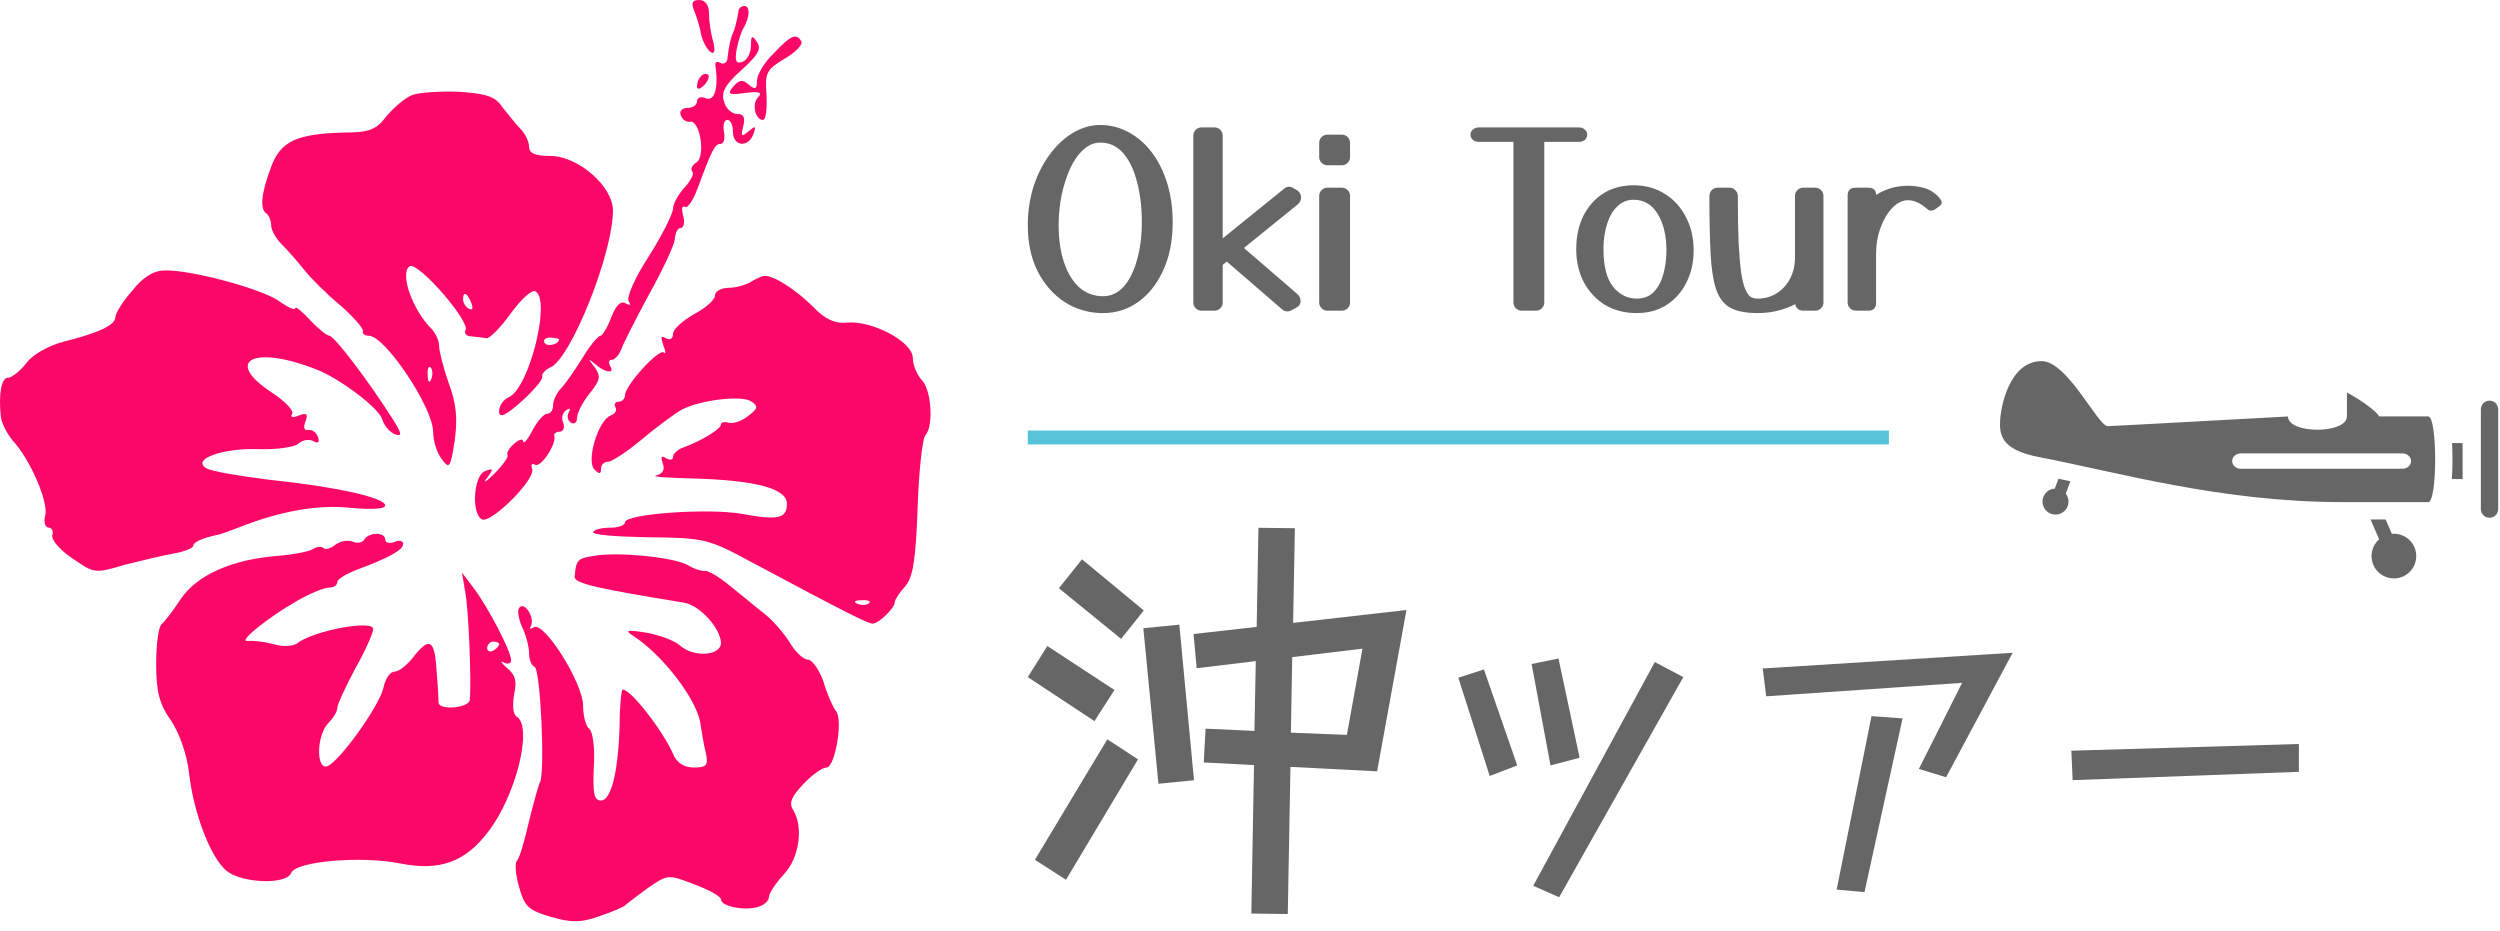 <svg width="180" height="67" viewBox="0 0 180 67" fill="none" xmlns="http://www.w3.org/2000/svg">
<path d="M49.966 0.734C50.139 1.166 50.398 1.943 50.484 2.504C50.614 3.022 50.916 3.583 51.175 3.756C51.434 3.929 51.52 3.67 51.348 2.979C51.175 2.418 51.046 1.511 51.046 0.95C51.046 0.389 50.787 1.20013e-05 50.355 1.20013e-05C49.837 1.20013e-05 49.75 0.216 49.966 0.734Z" fill="#FB0767"/>
<path d="M53.161 0.864C53.075 1.425 52.902 2.116 52.773 2.375C52.6 2.72 52.471 3.411 52.384 4.145C52.384 4.49 52.125 4.663 51.866 4.533C51.607 4.361 51.434 4.49 51.521 4.792C51.737 6.39 51.434 7.296 50.83 7.08C50.485 6.908 50.182 7.037 50.182 7.296C50.182 7.555 49.88 7.771 49.492 7.771C49.103 7.771 48.887 8.03 49.017 8.289C49.103 8.592 49.405 8.807 49.664 8.764C50.398 8.592 50.83 11.268 50.139 11.7C49.837 11.873 49.708 12.175 49.837 12.348C50.01 12.477 49.751 12.995 49.276 13.513C48.844 13.988 48.456 14.679 48.456 15.024C48.456 15.37 47.678 16.924 46.729 18.435C45.736 19.946 45.088 21.414 45.261 21.673C45.433 21.975 45.39 22.018 45.045 21.846C44.7 21.63 44.354 21.975 44.009 22.839C43.75 23.573 43.361 24.177 43.232 24.177C43.059 24.177 42.455 24.911 41.936 25.774C41.375 26.681 40.684 27.674 40.382 27.976C40.08 28.279 39.821 28.84 39.821 29.185C39.821 29.53 39.648 29.79 39.389 29.79C39.173 29.79 38.698 30.308 38.353 30.955C38.008 31.646 37.705 31.991 37.662 31.776C37.662 31.56 37.36 31.646 37.015 31.948C36.669 32.251 36.453 32.596 36.54 32.769C36.626 32.898 36.194 33.502 35.59 34.107C34.986 34.711 34.726 34.841 35.072 34.409C35.547 33.761 35.547 33.675 34.899 33.934C34.122 34.236 33.906 36.913 34.683 37.388C35.288 37.777 38.612 34.495 38.31 33.761C38.224 33.459 38.267 33.33 38.526 33.459C38.914 33.718 40.08 31.991 39.907 31.387C39.864 31.214 40.037 31.085 40.296 31.085C40.555 31.085 40.684 30.783 40.555 30.437C40.382 30.092 40.512 29.703 40.771 29.53C41.03 29.358 41.116 29.401 40.943 29.703C40.814 29.962 40.857 30.265 41.116 30.437C41.332 30.567 41.548 30.437 41.548 30.092C41.548 29.746 41.936 28.969 42.455 28.322C43.232 27.372 43.275 27.07 42.8 26.422C42.325 25.818 42.325 25.774 42.843 26.206C43.577 26.854 44.311 26.94 43.922 26.336C43.793 26.077 43.836 25.904 44.052 25.904C44.268 25.904 44.57 25.559 44.743 25.127C44.872 24.738 45.779 22.968 46.729 21.198C47.722 19.428 48.542 17.658 48.585 17.226C48.628 16.751 48.801 16.406 49.017 16.406C49.233 16.406 49.319 16.017 49.19 15.542C49.06 15.068 49.103 14.765 49.319 14.895C49.492 15.024 49.88 14.463 50.182 13.686C51.262 10.75 51.478 10.362 51.866 10.362C52.125 10.362 52.212 9.973 52.125 9.498C52.039 9.023 52.125 8.635 52.384 8.635C52.6 8.635 52.773 9.023 52.773 9.498C52.773 10.534 53.852 10.664 54.241 9.671C54.457 9.066 54.413 9.023 53.895 9.455C53.377 9.887 53.334 9.844 53.507 9.11C53.679 8.462 53.55 8.203 53.075 8.203C52.687 8.203 52.255 7.814 52.125 7.296C51.909 6.649 52.212 6.087 53.377 5.051C54.586 3.972 54.845 3.497 54.5 3.022C54.154 2.504 54.068 2.547 54.068 3.281C54.068 3.799 53.809 4.317 53.464 4.447C52.989 4.62 52.902 4.404 53.032 3.583C53.161 2.936 53.377 2.245 53.55 1.986C53.982 1.252 54.025 0.432 53.593 0.432C53.377 0.432 53.161 0.604 53.161 0.864Z" fill="#FB0767"/>
<path d="M55.709 3.842C55.018 4.49 54.5 5.397 54.5 5.828C54.5 6.433 54.371 6.476 53.896 6.087C53.464 5.699 53.205 5.742 52.773 6.26C52.342 6.778 52.471 6.865 53.68 6.692C54.63 6.562 54.932 6.649 54.587 6.994C54.112 7.469 54.371 8.635 54.932 8.635C55.148 8.635 55.234 7.814 55.191 6.865C55.062 5.224 55.191 5.008 56.486 4.231C57.306 3.756 57.825 3.195 57.695 2.979C57.35 2.375 56.961 2.504 55.709 3.842Z" fill="#FB0767"/>
<path d="M50.485 5.483C50.312 5.613 50.183 5.958 50.183 6.217C50.183 6.476 50.398 6.433 50.701 6.131C50.96 5.872 51.089 5.526 51.003 5.397C50.873 5.267 50.614 5.31 50.485 5.483Z" fill="#FB0767"/>
<path d="M29.629 6.865C29.111 7.08 28.334 7.771 27.816 8.376C27.125 9.325 26.564 9.541 24.837 9.541C21.383 9.628 20.217 10.146 19.526 12.002C18.792 13.945 18.706 15.068 19.181 15.37C19.354 15.499 19.526 15.888 19.526 16.233C19.526 16.579 19.872 17.183 20.303 17.615C20.692 18.003 21.426 18.824 21.901 19.428C22.376 20.032 23.541 21.198 24.491 21.975C25.441 22.796 26.175 23.659 26.132 23.832C26.045 24.004 26.261 24.177 26.564 24.177C27.729 24.177 31.183 29.358 31.183 31.085C31.183 31.689 31.442 32.596 31.788 33.028C32.349 33.805 32.435 33.718 32.737 31.732C32.953 30.178 32.867 29.056 32.306 27.588C31.917 26.465 31.615 25.256 31.615 24.911C31.615 24.522 31.356 23.961 31.053 23.659C29.672 22.277 28.765 19.644 29.499 19.169C30.104 18.824 33.903 23.184 33.514 23.788C33.385 24.004 33.601 24.22 33.946 24.22C34.335 24.263 34.81 24.307 35.026 24.35C35.241 24.393 36.062 23.573 36.796 22.537C37.529 21.544 38.307 20.809 38.566 20.982C39.688 21.673 38.048 28.106 36.58 28.624C36.234 28.797 35.932 29.228 35.932 29.617C35.932 30.135 36.364 29.962 37.573 28.883C38.436 28.106 39.127 27.285 39.041 27.113C38.997 26.897 39.256 26.638 39.602 26.465C41.07 25.904 44.135 18.262 44.135 15.154C44.135 13.427 41.631 11.225 39.602 11.225C38.523 11.225 38.091 11.052 38.091 10.534C38.091 10.189 37.788 9.584 37.443 9.239C37.098 8.894 36.536 8.16 36.148 7.685C35.673 6.951 34.982 6.735 33.039 6.606C31.658 6.562 30.104 6.649 29.629 6.865ZM33.946 21.846C34.076 22.191 34.032 22.364 33.773 22.234C33.514 22.105 33.342 21.802 33.342 21.544C33.342 20.939 33.644 21.069 33.946 21.846ZM40.249 24.436C40.249 24.782 39.429 24.997 39.213 24.695C39.084 24.479 39.256 24.307 39.602 24.307C39.947 24.307 40.249 24.393 40.249 24.436ZM31.053 27.285C30.924 27.631 30.794 27.501 30.794 27.026C30.751 26.552 30.881 26.293 31.01 26.465C31.14 26.595 31.183 26.983 31.053 27.285Z" fill="#FB0767"/>
<path d="M9.514 20.939C8.823 21.716 8.305 22.58 8.305 22.839C8.305 23.4 7.139 23.961 4.549 24.609C3.556 24.868 2.347 25.515 1.916 26.12C1.441 26.724 0.836 27.199 0.577 27.199C0.102 27.199 -0.114 28.322 0.059 30.005C0.102 30.437 0.491 31.214 0.923 31.732C2.175 33.071 3.513 36.179 3.254 37.129C3.124 37.604 3.254 37.992 3.513 37.992C3.729 37.992 3.858 38.252 3.772 38.511C3.642 38.813 4.29 39.59 5.197 40.194C6.751 41.274 6.837 41.317 8.953 40.669C10.162 40.367 11.759 39.978 12.536 39.849C13.27 39.719 13.918 39.46 13.918 39.288C13.918 39.029 14.608 38.726 15.645 38.511C15.774 38.511 16.465 38.252 17.156 37.992C20.178 36.784 22.941 36.309 25.272 36.568C26.783 36.697 27.733 36.654 27.733 36.395C27.733 35.834 24.279 35.057 19.358 34.539C17.242 34.28 15.213 33.934 14.867 33.718C13.745 33.071 16.033 32.25 18.58 32.337C19.876 32.38 21.171 32.207 21.473 31.948C21.818 31.646 22.293 31.603 22.596 31.776C22.898 31.948 23.027 31.862 22.898 31.473C22.768 31.128 22.466 30.912 22.207 30.955C21.905 31.042 21.818 30.782 21.991 30.351C22.207 29.79 22.077 29.703 21.516 29.919C21.084 30.092 20.869 30.049 21.041 29.79C21.171 29.574 20.523 28.883 19.53 28.235C16.076 25.947 18.278 24.825 22.768 26.595C24.452 27.242 27.258 29.358 27.517 30.178C27.647 30.653 28.078 31.128 28.424 31.258C28.985 31.473 28.942 31.214 28.251 30.135C26.524 27.415 24.063 24.177 23.718 24.177C23.545 24.177 22.898 23.659 22.337 23.055C21.732 22.407 21.257 22.018 21.257 22.191C21.257 22.364 20.739 22.148 20.091 21.673C18.753 20.766 13.745 19.428 11.889 19.471C11.068 19.471 10.291 19.946 9.514 20.939Z" fill="#FB0767"/>
<path d="M54.067 20.291C53.721 20.507 52.987 20.723 52.469 20.723C51.908 20.723 51.476 20.982 51.476 21.284C51.476 21.587 50.786 22.191 49.965 22.623C49.145 23.098 48.454 23.702 48.454 24.047C48.454 24.393 48.238 24.522 47.936 24.35C47.591 24.134 47.548 24.263 47.764 24.868C47.936 25.3 47.936 25.515 47.807 25.386C47.461 25.041 45.001 27.76 45.001 28.451C45.001 28.71 44.785 28.926 44.526 28.926C44.31 28.926 44.18 29.099 44.31 29.315C44.439 29.53 44.31 29.79 43.964 29.919C43.058 30.265 42.194 33.2 42.799 33.805C43.144 34.15 43.273 34.15 43.273 33.761C43.273 33.459 43.489 33.243 43.792 33.243C44.051 33.243 45.173 32.51 46.252 31.603C47.332 30.696 48.627 29.746 49.102 29.487C50.44 28.797 53.333 28.451 54.067 28.883C54.628 29.271 54.585 29.401 53.851 29.962C53.376 30.351 52.728 30.523 52.469 30.437C52.167 30.351 51.908 30.394 51.908 30.567C51.908 30.869 50.613 31.689 49.231 32.207C48.8 32.337 48.454 32.682 48.454 32.898C48.454 33.114 48.238 33.157 47.936 32.984C47.634 32.769 47.548 32.898 47.72 33.373C47.893 33.805 47.72 34.107 47.245 34.236C46.857 34.323 48.066 34.409 49.965 34.452C54.455 34.582 56.657 35.186 56.657 36.266C56.657 37.345 56.01 37.474 53.419 36.999C51.002 36.568 45.001 36.999 45.001 37.604C45.001 37.82 44.526 37.992 43.964 37.992C43.36 37.992 42.799 38.122 42.712 38.295C42.583 38.511 44.353 38.64 46.641 38.683C50.656 38.726 50.958 38.77 54.067 40.453C61.018 44.166 62.486 44.9 62.831 44.9C63.263 44.9 64.428 43.778 64.428 43.346C64.428 43.173 64.774 42.655 65.162 42.224C65.724 41.619 65.939 40.324 66.069 36.568C66.155 33.934 66.414 31.56 66.63 31.344C67.235 30.653 67.062 28.063 66.371 27.372C66.026 26.983 65.724 26.293 65.724 25.774C65.724 24.609 62.788 23.055 60.974 23.227C60.154 23.314 59.42 23.011 58.557 22.105C57.305 20.853 55.751 19.86 55.06 19.86C54.887 19.86 54.412 20.076 54.067 20.291ZM62.572 43.432C62.442 43.562 62.054 43.605 61.752 43.475C61.406 43.346 61.536 43.217 62.011 43.217C62.486 43.173 62.745 43.303 62.572 43.432Z" fill="#FB0767"/>
<path d="M26.225 38.856C26.096 39.072 25.707 39.158 25.362 38.985C24.973 38.856 24.455 38.985 24.11 39.245C23.808 39.504 23.419 39.59 23.29 39.46C23.16 39.331 22.815 39.331 22.512 39.547C22.21 39.719 21.088 39.935 20.008 40.022C16.684 40.281 14.18 41.403 13.014 43.13C12.453 43.993 11.805 44.814 11.633 44.943C11.417 45.116 11.244 46.368 11.244 47.793C11.244 49.779 11.46 50.685 12.323 51.894C12.928 52.801 13.489 54.398 13.619 55.737C13.964 58.629 15.173 61.738 16.295 62.688C17.375 63.594 20.613 63.724 20.958 62.86C21.303 61.997 26.053 61.608 28.816 62.169C31.622 62.731 33.478 62.083 35.119 59.925C37.148 57.334 38.4 52.283 37.191 51.592C36.932 51.419 36.889 50.772 37.019 49.995C37.234 49.045 37.105 48.57 36.501 48.095C36.069 47.706 35.982 47.534 36.285 47.706C36.544 47.836 36.803 47.793 36.803 47.534C36.803 46.886 35.076 43.605 34.083 42.31L33.263 41.23L33.478 42.526C33.737 43.691 33.953 49.045 33.824 50.383C33.781 50.988 31.622 51.16 31.579 50.599C31.579 50.426 31.536 49.477 31.449 48.484C31.32 46.109 30.974 45.807 29.852 47.188C29.377 47.836 28.729 48.354 28.427 48.354C28.082 48.354 27.736 48.872 27.607 49.52C27.305 50.858 24.412 54.873 23.549 55.175C22.728 55.391 22.815 52.887 23.635 52.067C23.98 51.722 24.282 51.247 24.282 50.988C24.282 50.729 24.887 49.433 25.578 48.138C26.312 46.843 26.873 45.548 26.873 45.289C26.873 44.598 22.512 45.418 21.39 46.325C21.088 46.541 20.311 46.584 19.663 46.368C18.972 46.195 18.195 46.109 17.85 46.152C17.029 46.282 19.274 44.468 21.39 43.26C22.297 42.742 23.333 42.31 23.678 42.31C24.023 42.31 24.282 42.137 24.282 41.921C24.282 41.705 24.93 41.317 25.707 41.015C28.038 40.151 29.032 39.59 29.032 39.158C29.032 38.942 28.729 38.856 28.384 39.029C28.038 39.158 27.736 39.072 27.736 38.856C27.736 38.295 26.571 38.295 26.225 38.856ZM35.939 46.368C35.939 46.498 35.767 46.714 35.508 46.843C35.292 46.972 35.076 46.886 35.076 46.67C35.076 46.411 35.292 46.195 35.508 46.195C35.767 46.195 35.939 46.282 35.939 46.368Z" fill="#FB0767"/>
<path d="M42.758 40.022C41.592 40.194 41.462 40.324 41.376 41.533C41.333 42.008 43.103 42.396 49.234 43.389C50.356 43.562 51.867 45.202 51.91 46.282C51.91 47.232 49.925 47.361 48.931 46.454C48.543 46.109 47.464 45.721 46.514 45.548C45.132 45.332 44.96 45.375 45.564 45.764C47.723 47.145 50.27 50.47 50.443 52.197C50.529 52.801 50.702 53.751 50.831 54.269C51.004 55.089 50.874 55.262 49.968 55.262C49.234 55.262 48.716 54.916 48.457 54.269C47.679 52.542 45.434 49.649 44.83 49.649C44.744 49.649 44.614 50.772 44.614 52.11C44.528 55.521 44.01 57.636 43.276 57.636C42.758 57.636 42.671 57.118 42.758 55.175C42.844 53.794 42.671 52.628 42.412 52.456C42.197 52.326 41.981 51.549 41.981 50.815C41.981 49.174 39.174 44.727 38.44 45.159C38.181 45.332 38.095 45.289 38.224 45.073C38.527 44.512 37.793 43.303 37.404 43.734C37.231 43.907 37.318 44.512 37.577 45.116C37.879 45.721 38.095 46.584 38.095 47.059C38.095 47.491 38.268 47.922 38.484 48.009C38.915 48.138 39.261 55.694 38.872 56.341C38.743 56.6 38.397 57.895 38.052 59.277C37.75 60.658 37.361 61.867 37.231 61.954C37.059 62.083 37.102 62.904 37.361 63.81C37.75 65.278 38.052 65.537 39.649 66.012C41.16 66.444 41.808 66.444 43.146 65.969C44.053 65.666 44.873 65.321 45.003 65.192C45.132 65.062 45.866 64.501 46.643 63.94C48.068 62.947 48.111 62.947 50.011 63.681C51.047 64.069 51.91 64.544 51.91 64.76C51.91 65.235 53.465 65.58 54.501 65.321C54.976 65.192 55.364 64.889 55.364 64.587C55.364 64.328 55.839 63.594 56.444 62.947C57.566 61.738 57.868 59.536 57.091 58.284C56.789 57.809 57.005 57.334 57.825 56.471C58.473 55.78 59.207 55.262 59.509 55.262C60.113 55.262 60.718 51.894 60.2 51.203C59.984 50.944 59.552 49.995 59.293 49.088C58.991 48.224 58.473 47.491 58.171 47.491C57.825 47.491 57.264 46.929 56.875 46.282C56.444 45.591 55.666 44.684 55.062 44.209C54.501 43.778 53.378 42.828 52.558 42.18C51.781 41.533 50.961 41.058 50.745 41.101C50.572 41.144 49.968 40.971 49.493 40.669C48.413 40.108 44.485 39.719 42.758 40.022Z" fill="#FB0767"/>
<path d="M139.262 13.896C139.424 14.012 139.551 14.133 139.644 14.261C139.748 14.376 139.8 14.486 139.8 14.591C139.8 14.671 139.759 14.747 139.678 14.816L139.366 15.042C139.25 15.123 139.14 15.163 139.036 15.163C138.932 15.163 138.845 15.129 138.776 15.059C138.475 14.805 138.22 14.637 138.012 14.556C137.803 14.463 137.589 14.417 137.369 14.417C136.987 14.417 136.617 14.596 136.258 14.955C135.911 15.314 135.627 15.788 135.407 16.379C135.187 16.969 135.077 17.611 135.077 18.306V21.796C135.077 22.177 134.887 22.369 134.505 22.369H133.619C133.457 22.369 133.318 22.311 133.202 22.195C133.087 22.079 133.029 21.94 133.029 21.778V14.087C133.029 13.705 133.22 13.514 133.602 13.514H134.505C134.887 13.514 135.077 13.688 135.077 14.035C135.402 13.826 135.755 13.665 136.137 13.549C136.518 13.433 136.929 13.375 137.369 13.375C137.728 13.375 138.069 13.416 138.394 13.497C138.718 13.566 139.007 13.699 139.262 13.896Z" fill="#666666"/>
<path d="M131.289 21.778C131.289 21.94 131.231 22.079 131.115 22.195C130.999 22.311 130.86 22.369 130.698 22.369H129.83C129.691 22.369 129.564 22.328 129.448 22.247C129.344 22.154 129.281 22.039 129.257 21.9C128.887 22.096 128.47 22.253 128.007 22.369C127.556 22.484 127.064 22.542 126.532 22.542C125.71 22.542 125.062 22.415 124.587 22.16C124.124 21.905 123.783 21.466 123.563 20.841C123.354 20.216 123.221 19.359 123.163 18.271C123.106 17.183 123.077 15.806 123.077 14.139C123.077 13.954 123.135 13.803 123.25 13.688C123.366 13.572 123.505 13.514 123.667 13.514H124.535C124.697 13.514 124.836 13.578 124.952 13.705C125.067 13.821 125.125 13.971 125.125 14.156C125.125 15.453 125.143 16.541 125.177 17.42C125.224 18.3 125.282 19.012 125.351 19.556C125.432 20.1 125.53 20.511 125.646 20.788C125.762 21.066 125.889 21.257 126.028 21.361C126.179 21.454 126.346 21.5 126.532 21.5C127.052 21.5 127.515 21.373 127.921 21.118C128.326 20.864 128.644 20.517 128.875 20.077C129.119 19.625 129.24 19.11 129.24 18.532V14.104C129.24 13.942 129.298 13.803 129.414 13.688C129.529 13.572 129.668 13.514 129.83 13.514H130.698C130.86 13.514 130.999 13.572 131.115 13.688C131.231 13.803 131.289 13.942 131.289 14.104V21.778Z" fill="#666666"/>
<path d="M117.62 13.34C118.477 13.34 119.229 13.549 119.877 13.965C120.526 14.37 121.029 14.926 121.388 15.632C121.758 16.338 121.943 17.137 121.943 18.028C121.943 18.884 121.77 19.654 121.423 20.337C121.087 21.02 120.612 21.558 119.999 21.952C119.385 22.345 118.668 22.542 117.846 22.542C116.978 22.542 116.214 22.345 115.554 21.952C114.906 21.547 114.397 20.997 114.026 20.302C113.668 19.608 113.488 18.821 113.488 17.941C113.488 17.05 113.656 16.257 113.992 15.563C114.339 14.868 114.819 14.324 115.433 13.931C116.058 13.537 116.787 13.34 117.62 13.34ZM117.62 14.382C117.169 14.382 116.781 14.538 116.457 14.851C116.133 15.152 115.884 15.574 115.711 16.118C115.537 16.651 115.45 17.258 115.45 17.941C115.45 19.168 115.682 20.071 116.145 20.65C116.608 21.217 117.175 21.5 117.846 21.5C118.367 21.5 118.784 21.332 119.096 20.997C119.409 20.661 119.634 20.227 119.773 19.695C119.912 19.162 119.982 18.607 119.982 18.028C119.982 16.963 119.773 16.089 119.357 15.406C118.94 14.723 118.361 14.382 117.62 14.382Z" fill="#666666"/>
<path d="M111.189 21.778C111.189 21.94 111.131 22.079 111.015 22.195C110.899 22.311 110.76 22.368 110.598 22.368H109.557C109.395 22.368 109.256 22.311 109.14 22.195C109.024 22.079 108.966 21.94 108.966 21.778V10.285C108.966 10.25 108.966 10.227 108.966 10.215H106.466C106.304 10.215 106.165 10.169 106.05 10.076C105.934 9.972 105.876 9.845 105.876 9.694C105.876 9.544 105.934 9.422 106.05 9.33C106.165 9.226 106.304 9.174 106.466 9.174H113.689C113.851 9.174 113.99 9.226 114.105 9.33C114.221 9.422 114.279 9.544 114.279 9.694C114.279 9.845 114.221 9.972 114.105 10.076C113.99 10.169 113.851 10.215 113.689 10.215H111.189V10.285V21.778Z" fill="#666666"/>
<path d="M97.204 11.309C97.204 11.471 97.146 11.61 97.031 11.726C96.915 11.841 96.776 11.899 96.614 11.899H95.572C95.41 11.899 95.271 11.841 95.156 11.726C95.04 11.61 94.982 11.471 94.982 11.309V10.285C94.982 10.123 95.04 9.984 95.156 9.868C95.271 9.752 95.41 9.694 95.572 9.694H96.614C96.776 9.694 96.915 9.752 97.031 9.868C97.146 9.984 97.204 10.123 97.204 10.285V11.309ZM97.204 21.778C97.204 21.94 97.146 22.079 97.031 22.195C96.915 22.311 96.776 22.368 96.614 22.368H95.572C95.41 22.368 95.271 22.311 95.156 22.195C95.04 22.079 94.982 21.94 94.982 21.778V14.104C94.982 13.942 95.04 13.803 95.156 13.688C95.271 13.572 95.41 13.514 95.572 13.514H96.614C96.776 13.514 96.915 13.572 97.031 13.688C97.146 13.803 97.204 13.942 97.204 14.104V21.778Z" fill="#666666"/>
<path d="M88.036 21.778C88.036 21.94 87.978 22.079 87.862 22.195C87.746 22.311 87.607 22.368 87.445 22.368H86.508C86.346 22.368 86.207 22.311 86.091 22.195C85.975 22.079 85.918 21.94 85.918 21.778V9.764C85.918 9.602 85.975 9.463 86.091 9.347C86.207 9.231 86.346 9.174 86.508 9.174H87.445C87.607 9.174 87.746 9.231 87.862 9.347C87.978 9.463 88.036 9.602 88.036 9.764V17.16L92.48 13.566C92.573 13.485 92.683 13.445 92.81 13.445C92.903 13.445 92.989 13.468 93.07 13.514L93.314 13.653C93.557 13.792 93.678 13.983 93.678 14.226C93.678 14.423 93.585 14.596 93.4 14.747L89.563 17.854L93.348 21.118C93.545 21.28 93.643 21.466 93.643 21.674C93.643 21.882 93.545 22.039 93.348 22.143L92.932 22.368C92.862 22.403 92.781 22.421 92.689 22.421C92.55 22.421 92.434 22.38 92.341 22.299L88.418 18.913C88.383 18.89 88.354 18.861 88.331 18.827L88.036 19.07V21.778Z" fill="#666666"/>
<path d="M84.434 15.997C84.434 17.316 84.209 18.468 83.757 19.452C83.317 20.424 82.721 21.182 81.969 21.726C81.217 22.27 80.366 22.542 79.417 22.542C78.41 22.542 77.496 22.282 76.674 21.761C75.852 21.228 75.198 20.488 74.712 19.538C74.237 18.589 74 17.484 74 16.222C74 15.262 74.133 14.347 74.399 13.479C74.677 12.611 75.059 11.841 75.545 11.17C76.031 10.499 76.587 9.972 77.212 9.59C77.849 9.197 78.52 9 79.226 9C79.955 9 80.632 9.174 81.257 9.521C81.894 9.856 82.449 10.337 82.924 10.962C83.398 11.587 83.769 12.328 84.035 13.184C84.301 14.041 84.434 14.978 84.434 15.997ZM82.212 15.997C82.212 14.932 82.096 13.965 81.865 13.097C81.645 12.229 81.315 11.541 80.875 11.031C80.435 10.522 79.886 10.267 79.226 10.267C78.774 10.267 78.364 10.441 77.993 10.788C77.623 11.124 77.305 11.581 77.038 12.16C76.784 12.727 76.581 13.364 76.431 14.07C76.292 14.776 76.222 15.493 76.222 16.222C76.222 17.218 76.35 18.103 76.604 18.879C76.859 19.643 77.224 20.244 77.698 20.684C78.184 21.113 78.757 21.327 79.417 21.327C79.996 21.327 80.493 21.095 80.91 20.632C81.327 20.158 81.645 19.515 81.865 18.705C82.096 17.895 82.212 16.992 82.212 15.997Z" fill="#666666"/>
<path d="M90.288 55.088L86.672 54.896L86.8 52.464L90.32 52.624L90.416 47.6L86.16 48.112L85.936 45.648L90.48 45.136L90.608 38L93.232 38.032L93.104 44.848L101.264 43.92L99.152 55.536L92.912 55.216L92.72 65.808L90.096 65.776L90.288 55.088ZM77.904 40.272L82.352 43.952L80.72 46L76.24 42.352L77.904 40.272ZM82.32 45.232L84.912 44.976L85.968 56.176L83.408 56.432L82.32 45.232ZM75.408 46.512L80.24 49.68L78.8 51.92L74 48.752L75.408 46.512ZM93.04 47.312L92.944 52.752L96.976 52.912L98.096 46.704L93.04 47.312ZM79.728 53.232L81.936 54.672L76.752 63.344L74.512 61.904L79.728 53.232Z" fill="#666666"/>
<path d="M149.138 54.05L165.52 53.567V55.571L149.23 56.17L149.138 54.05Z" fill="#666666"/>
<path d="M141.27 49.166L127.169 50.133L126.916 48.129L144.91 47L140.118 55.963L138.159 55.364L141.27 49.166ZM134.749 51.562L136.984 51.723L134.243 64.235L132.238 64.05L134.749 51.562Z" fill="#666666"/>
<path d="M110.276 47.806L112.212 47.415L113.732 54.557L111.636 55.11L110.276 47.806ZM119.147 47.668L121.198 48.751L112.258 64.603L110.392 63.774L119.147 47.668ZM105 48.797L106.843 48.198L109.24 55.11L107.258 55.871L105 48.797Z" fill="#666666"/>
<rect x="74" y="31" width="62" height="1" fill="#56C3D9"/>
<path d="M148.212 34.469L149.068 34.652L148.736 35.539C148.864 35.704 148.933 35.908 148.932 36.117C148.931 36.327 148.86 36.53 148.73 36.694C148.6 36.858 148.419 36.974 148.215 37.023C148.011 37.072 147.797 37.051 147.607 36.964C147.416 36.877 147.26 36.729 147.164 36.543C147.068 36.357 147.037 36.144 147.076 35.938C147.115 35.732 147.222 35.546 147.379 35.408C147.537 35.27 147.736 35.189 147.945 35.178L148.212 34.469ZM171.297 38.83C171.01 39.084 170.822 39.431 170.768 39.81C170.714 40.189 170.797 40.575 171.002 40.899C171.207 41.222 171.521 41.462 171.887 41.575C172.253 41.688 172.647 41.666 172.998 41.514C173.35 41.362 173.636 41.09 173.805 40.746C173.973 40.402 174.014 40.01 173.919 39.639C173.824 39.268 173.6 38.943 173.287 38.722C172.973 38.502 172.592 38.4 172.211 38.436L171.767 37.402H170.679L171.297 38.83ZM176.579 33.066C176.579 33.568 176.562 34.053 176.531 34.492H177.308V31.903H176.547C176.565 32.272 176.578 32.664 176.578 33.069L176.579 33.066ZM174.831 36.152H168.672C159.864 36.152 152.378 33.977 146.819 32.912C144.413 32.451 144 31.574 144 30.553C144 29.187 144.735 26 146.995 26C148.87 26 151.046 30.683 151.759 30.683C152.063 30.683 164.736 29.985 164.736 29.985C164.736 30.623 165.793 30.941 166.851 30.941C167.909 30.941 168.979 30.619 168.979 29.978V28.26C168.979 28.26 170.801 29.235 171.311 29.982H174.829C175.501 29.982 175.501 36.155 174.83 36.155L174.831 36.152ZM173.597 33.197C173.597 32.892 173.317 32.644 172.976 32.644H161.337C160.993 32.644 160.717 32.892 160.717 33.197C160.717 33.503 160.996 33.751 161.337 33.751H172.972C173.316 33.753 173.596 33.505 173.596 33.2L173.597 33.197ZM179.243 28.847C179.078 28.847 178.92 28.912 178.804 29.029C178.688 29.145 178.622 29.303 178.622 29.468V36.663C178.624 36.827 178.691 36.984 178.807 37.1C178.924 37.215 179.082 37.28 179.246 37.28C179.41 37.28 179.568 37.215 179.685 37.1C179.802 36.984 179.868 36.827 179.87 36.663V29.473C179.87 29.39 179.854 29.309 179.823 29.233C179.791 29.157 179.745 29.087 179.687 29.029C179.628 28.971 179.559 28.926 179.482 28.895C179.406 28.864 179.324 28.848 179.242 28.849L179.243 28.847Z" fill="#666666"/>
</svg>
